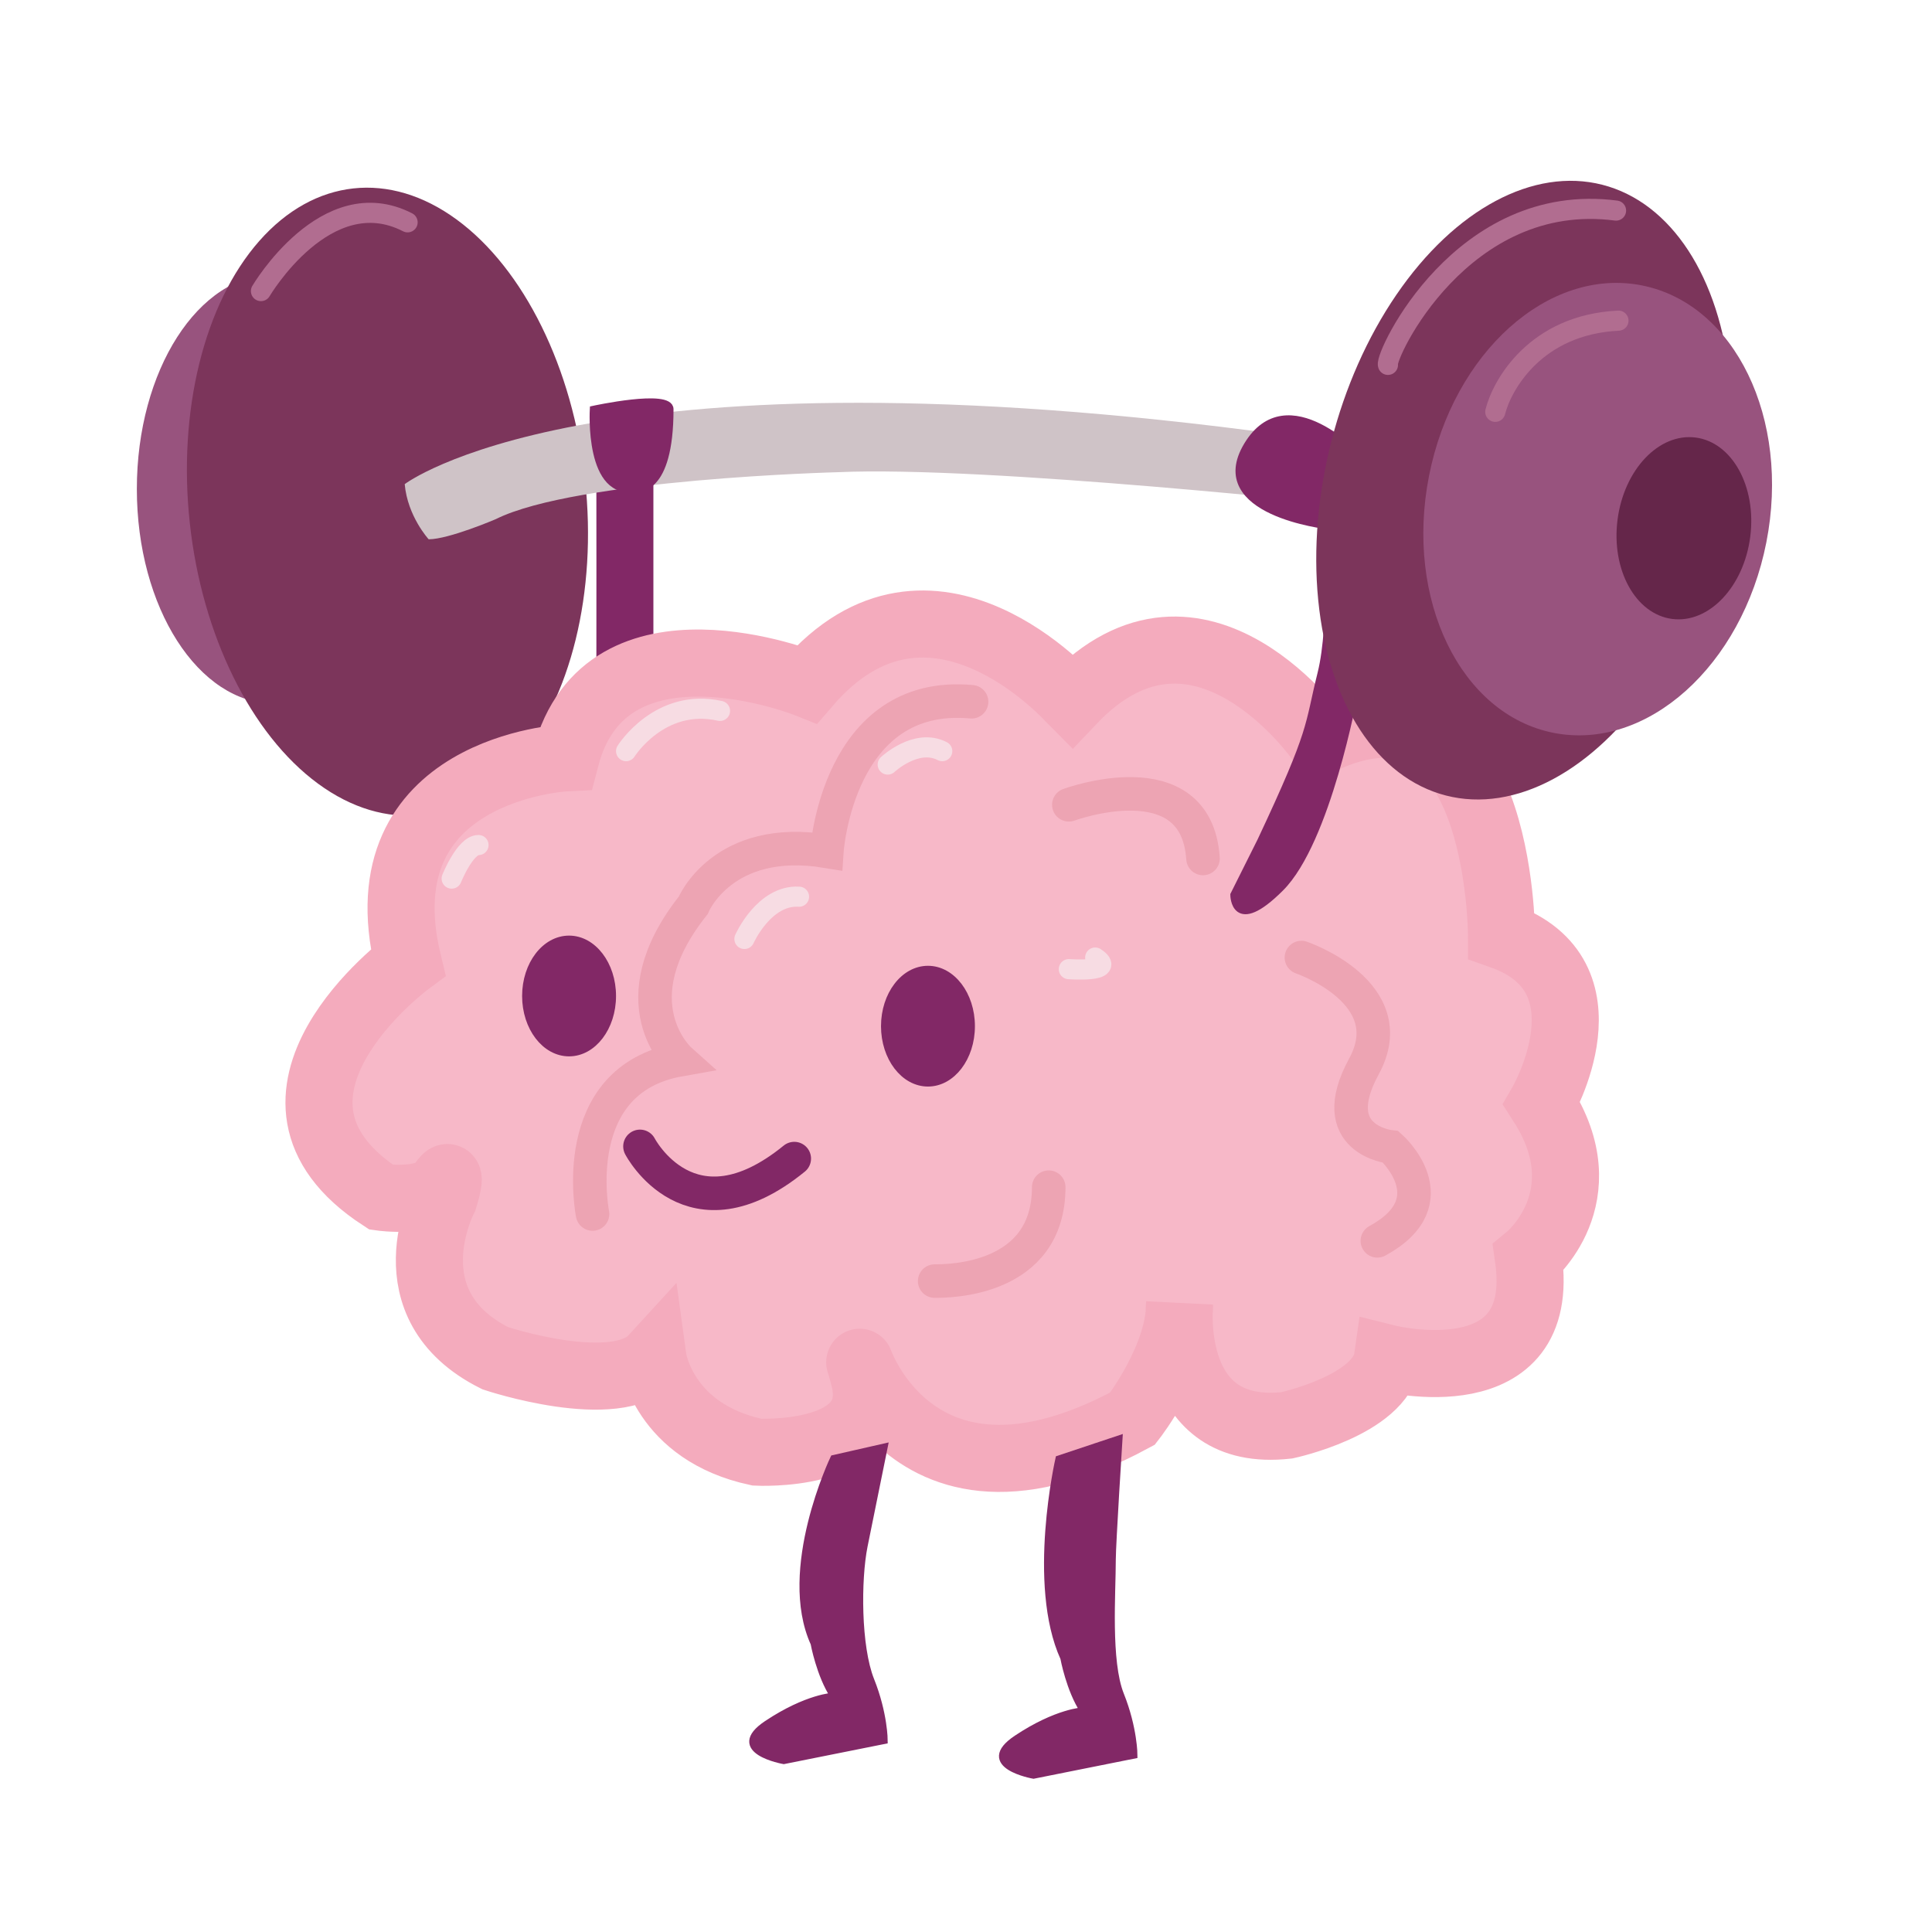 <?xml version="1.0" encoding="utf-8"?>
<!-- Generator: Adobe Illustrator 27.6.1, SVG Export Plug-In . SVG Version: 6.00 Build 0)  -->
<svg version="1.1" id="Layer_1" xmlns="http://www.w3.org/2000/svg" xmlns:xlink="http://www.w3.org/1999/xlink" x="0px" y="0px"
	 viewBox="0 0 288 288" style="enable-background:new 0 0 288 288;" xml:space="preserve">
<style type="text/css">
	.st0{fill:#98537E;}
	.st1{fill:#7C355B;}
	.st2{fill:#822866;stroke:#822866;stroke-miterlimit:10;}
	.st3{fill:#F7B8C8;stroke:#F4ABBD;stroke-width:10;stroke-miterlimit:10;}
	.st4{fill:none;stroke:#EDA4B3;stroke-width:5;stroke-linecap:round;stroke-miterlimit:10;}
	.st5{fill:#CFC3C7;}
	.st6{fill:none;stroke:#F7DCE3;stroke-width:3;stroke-linecap:round;stroke-miterlimit:10;}
	.st7{fill:none;stroke:#822866;stroke-width:5;stroke-linecap:round;stroke-miterlimit:10;}
	.st8{fill:#65264A;}
	.st9{fill:none;stroke:#B16D90;stroke-width:3;stroke-linecap:round;stroke-miterlimit:10;}
</style>
<g>
	<g>
		<ellipse class="st0" cx="40.9" cy="72.89" rx="20.5" ry="32"/>
		
			<ellipse transform="matrix(0.994 -0.108 0.108 0.994 -7.726 6.66)" class="st1" cx="57.75" cy="74.81" rx="29.64" ry="46.98"/>
	</g>
	<path class="st2" d="M89.4,66.64c0.02,1.64,0,33.57,0,33.57l7.5,3.67v-39L89.4,66.64z"/>
	<path class="st3" d="M120.33,101.97c0,0-30-12-36,11c0,0-30.5,1.5-23.5,30.5c0,0-27,20-4,35c0,0,7,1,9-2s0.36,2.16,0.36,2.16
		s-8.36,15.84,7.64,23.84c0,0,18,6,23.5,0c0,0,1.5,11,15.5,14c0,0,17.68,0.93,16.24-9.77c-0.05-0.39-0.13-0.8-0.24-1.23
		c-3-12,3,26,40,6c0,0,7-9,7-17c0,0-2,20,16,18c0,0,14-3,15-10c0,0,24,6,21-15c0,0,11-9,2-23c0,0,11-19-6-25c0,0,0-42-27-29
		c0,0-18-26-37-6C159.83,104.47,138.83,80.47,120.33,101.97z"/>
	<ellipse class="st2" cx="84.83" cy="148.47" rx="6.5" ry="8.5"/>
	<ellipse class="st2" cx="138.33" cy="152.97" rx="6.5" ry="8.5"/>
	<path class="st2" d="M124.26,217.4c0,0-7.93,16.57-2.93,27.57c0,0,0.86,4.71,2.93,7.86c0,0-3.93,0.14-9.93,4.14s2.5,5.5,2.5,5.5
		l15-3c0,0,0-4-2-9c-2-5-2-15-1-20c0.71-3.54,3-14.79,3-14.79L124.26,217.4z"/>
	<path class="st2" d="M157.83,217.47c0,0-4.27,18.68,0.73,29.68c0,0,0.86,4.71,2.93,7.86c0,0-3.93,0.14-9.93,4.14
		c-6,4,2.5,5.5,2.5,5.5l15-3c0,0,0-4-2-9c-2-5-1.23-15.18-1.23-20.18c0-2.24,1-18,1-18L157.83,217.47z"/>
	<path class="st4" d="M88.33,180.97c0,0-4-20,13-23c0,0-9.5-8.5,2-23c0,0,4.36-10.64,19.93-8.07c0,0,1.57-24.14,21.57-22.29"/>
	<path class="st5" d="M60.33,72.17c0,0,27.01-20.71,126.04-8l17.89,1.94l-2.36,9.28c0,0-55-6-77-5c0,0-39,1-51,7c0,0-7,3-10,3
		C63.9,80.39,60.75,76.96,60.33,72.17z"/>
	<path class="st4" d="M139.33,190.97c2,0,17,0,17-14"/>
	<path class="st4" d="M159.33,119.97c0,0,19-7,20,8"/>
	<path class="st4" d="M194,142.74c0,0,15.32,5.23,9.32,16.23s4,12,4,12s9,8-2,14"/>
	<path class="st6" d="M93.33,111.97c0,0,5-8,14-6"/>
	<path class="st6" d="M110.97,139.97c0,0,2.93-6.61,8.14-6.3"/>
	<path class="st6" d="M159.33,144.47c0,0,7.36,0.54,3.93-1.73"/>
	<path class="st6" d="M132.33,113.97c0,0,4.26-4,8.13-2"/>
	<path class="st6" d="M67.33,130.97c0,0,2-5,4-5"/>
	<path class="st2" d="M187.9,125.39l-4,8c0,0,0,6,7-1s11-29,11-29l1-35c0,0-11-12-17-2s12,12,12,12s0.85,14.61-1,22
		C194.9,108.39,195.9,108.39,187.9,125.39z"/>
	<path class="st7" d="M95.4,170.89c0,0,7.5,14.45,23,1.82"/>
	
		<ellipse transform="matrix(0.248 -0.969 0.969 0.248 99.943 275.135)" class="st1" cx="227.26" cy="73.17" rx="46.98" ry="29.64"/>
	
		<ellipse transform="matrix(0.193 -0.981 0.981 0.193 117.734 294.971)" class="st0" cx="238.25" cy="75.89" rx="34" ry="25.63"/>
	
		<ellipse transform="matrix(0.128 -0.992 0.992 0.128 140.669 317.714)" class="st8" cx="251.07" cy="78.84" rx="13.63" ry="9.97"/>
	<path class="st2" d="M99.9,61c0,12.6-4.92,11.74-4.92,11.74C87.6,74.42,88.42,61,88.42,61S99.9,58.49,99.9,61z"/>
	<path class="st9" d="M206.9,54.39c-0.49-1.34,11-26,34-23"/>
	<path class="st9" d="M222.9,61.39c1-4,6-13,18.36-13.59"/>
	<path class="st9" d="M38.9,43.39c0,0,9.71-16.5,21.86-10.25"/>
</g>
</svg>
